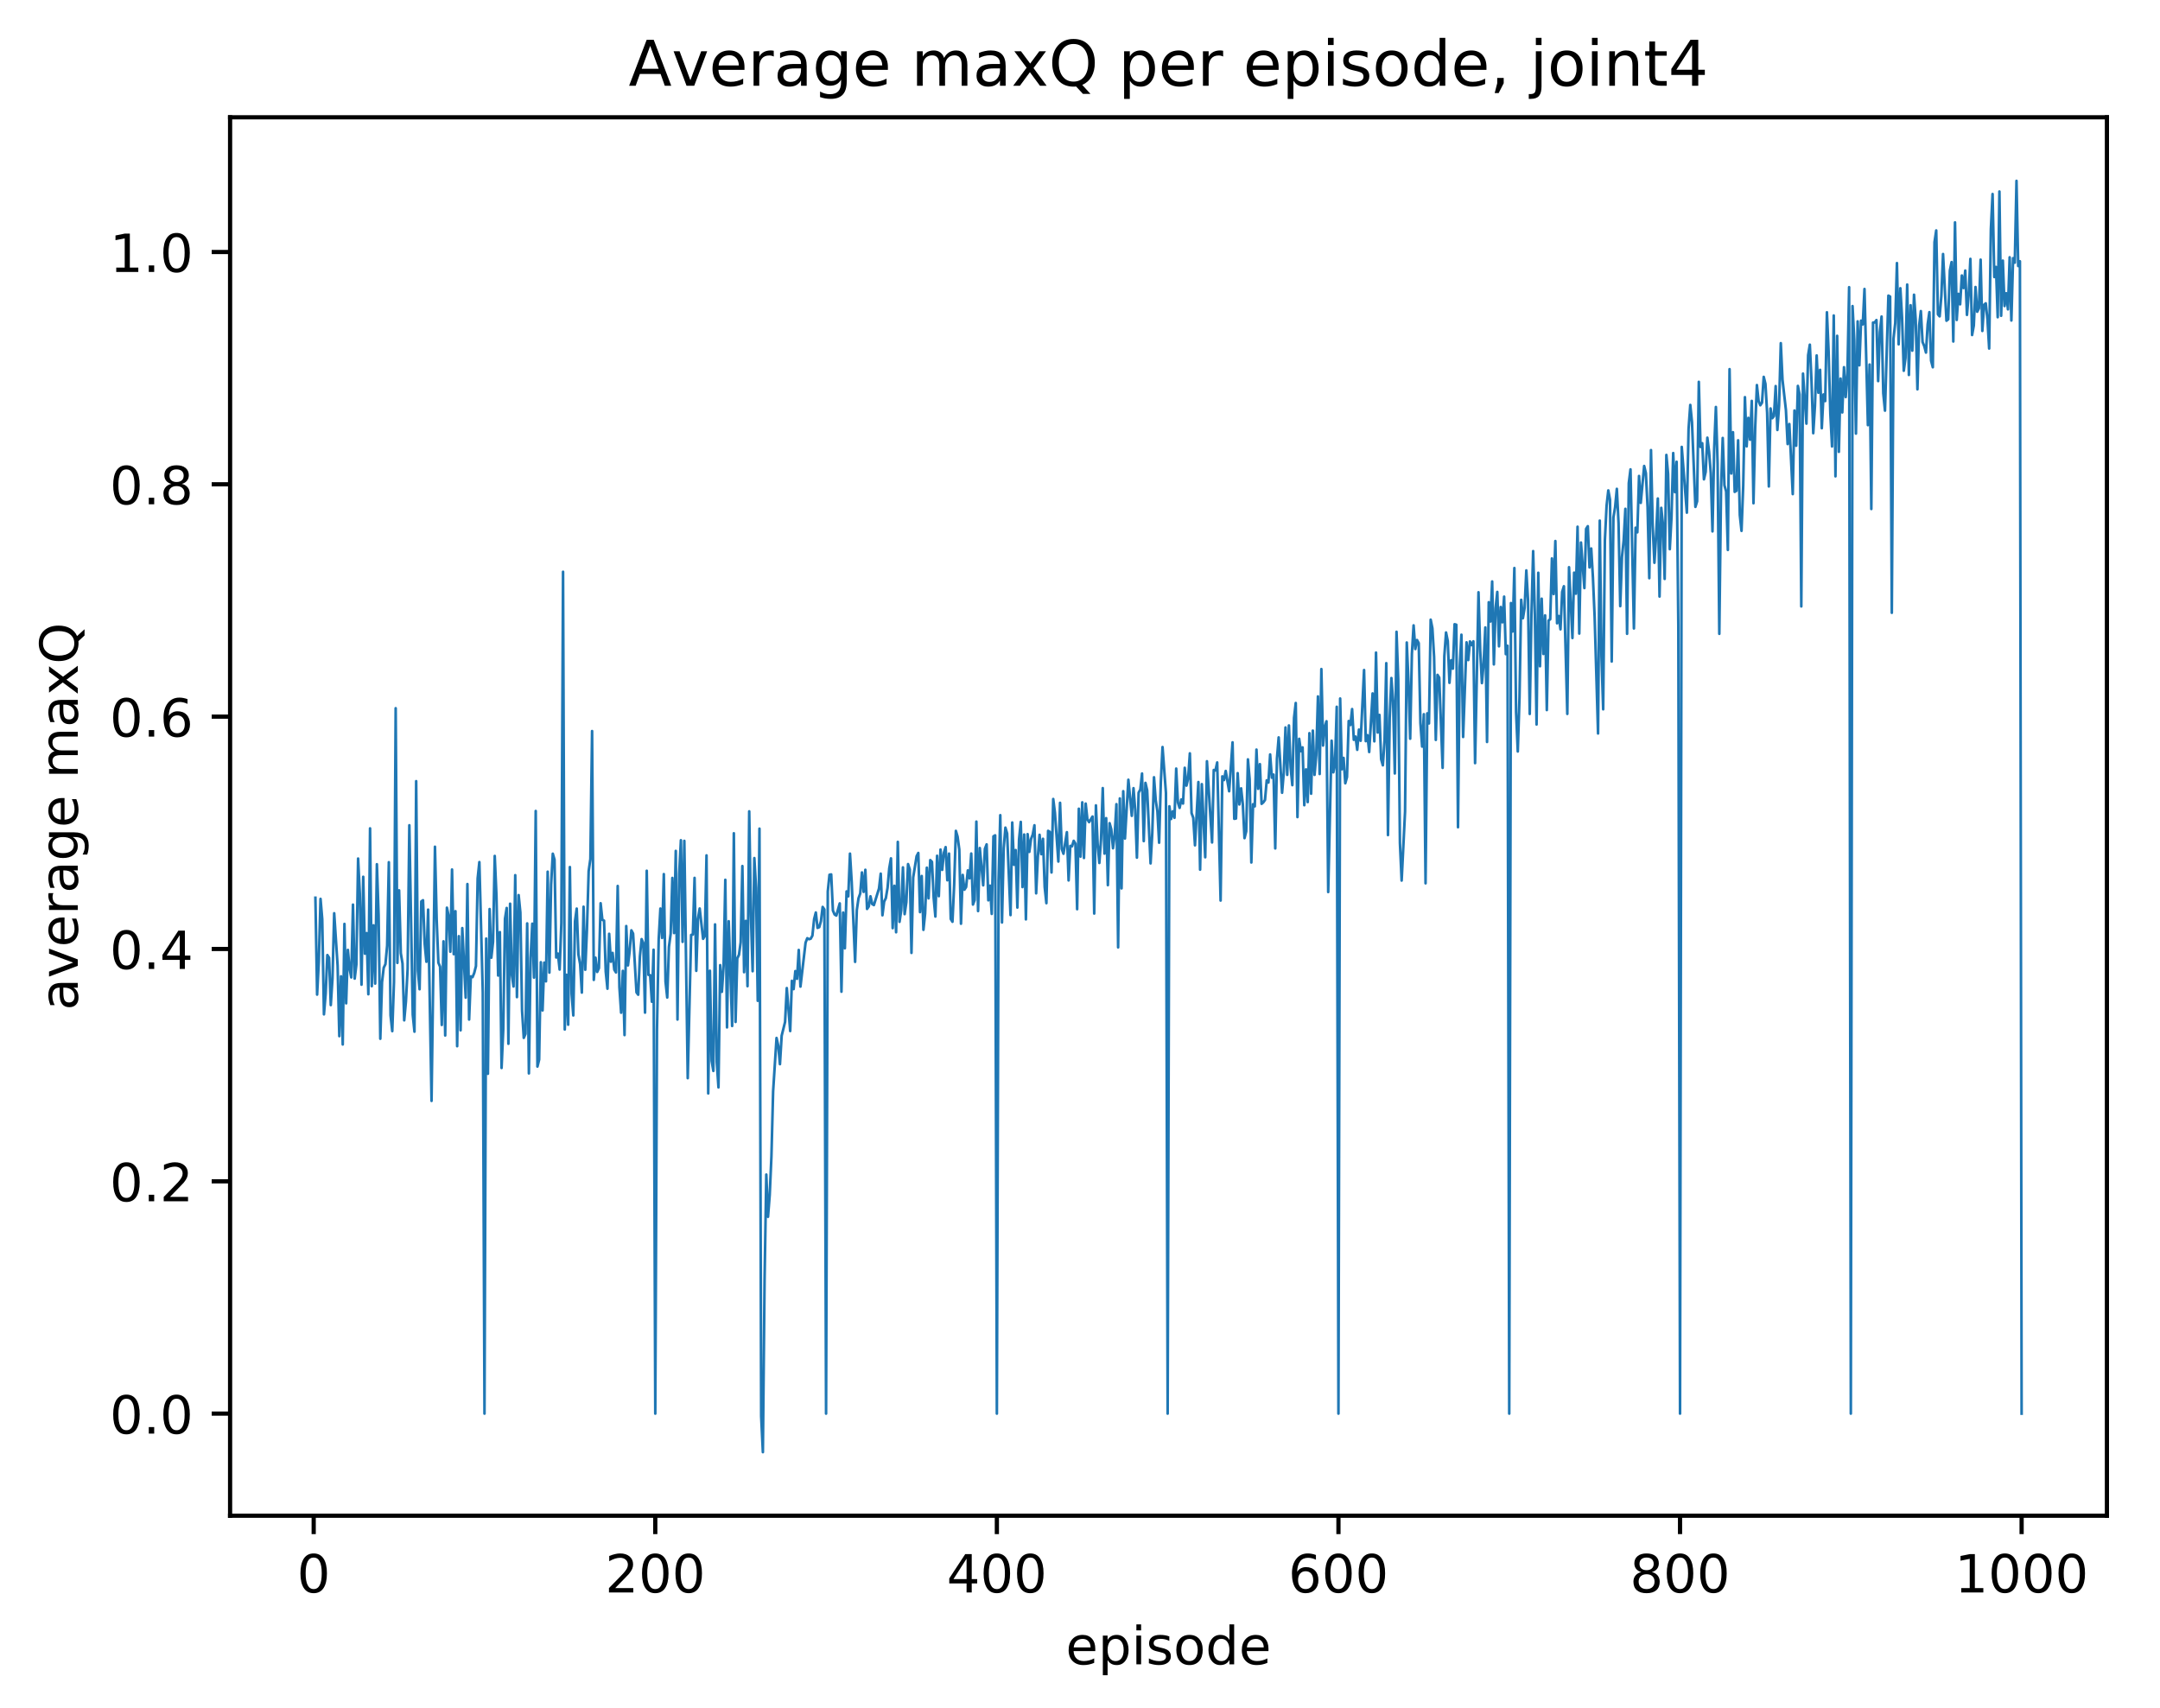 <?xml version="1.0" encoding="utf-8" standalone="no"?>
<!DOCTYPE svg PUBLIC "-//W3C//DTD SVG 1.1//EN"
  "http://www.w3.org/Graphics/SVG/1.1/DTD/svg11.dtd">
<!-- Created with matplotlib (http://matplotlib.org/) -->
<svg height="325pt" version="1.1" viewBox="0 0 411 325" width="411pt" xmlns="http://www.w3.org/2000/svg" xmlns:xlink="http://www.w3.org/1999/xlink">
 <defs>
  <style type="text/css">
*{stroke-linecap:butt;stroke-linejoin:round;}
  </style>
 </defs>
 <g id="figure_1">
  <g id="patch_1">
   <path d="M 0 325.986 
L 411.601 325.986 
L 411.601 0 
L 0 0 
z
" style="fill:#ffffff;"/>
  </g>
  <g id="axes_1">
   <g id="patch_2">
    <path d="M 43.781 288.43 
L 400.901 288.43 
L 400.901 22.318 
L 43.781 22.318 
z
" style="fill:#ffffff;"/>
   </g>
   <g id="matplotlib.axis_1">
    <g id="xtick_1">
     <g id="line2d_1">
      <defs>
       <path d="M 0 0 
L 0 3.5 
" id="me91a7e2fb3" style="stroke:#000000;stroke-width:0.8;"/>
      </defs>
      <g>
       <use style="stroke:#000000;stroke-width:0.8;" x="59.689" xlink:href="#me91a7e2fb3" y="288.43"/>
      </g>
     </g>
     <g id="text_1">
      <!-- 0 -->
      <defs>
       <path d="M 31.781 66.406 
Q 24.172 66.406 20.328 58.906 
Q 16.5 51.422 16.5 36.375 
Q 16.5 21.391 20.328 13.891 
Q 24.172 6.391 31.781 6.391 
Q 39.453 6.391 43.281 13.891 
Q 47.125 21.391 47.125 36.375 
Q 47.125 51.422 43.281 58.906 
Q 39.453 66.406 31.781 66.406 
z
M 31.781 74.219 
Q 44.047 74.219 50.516 64.516 
Q 56.984 54.828 56.984 36.375 
Q 56.984 17.969 50.516 8.266 
Q 44.047 -1.422 31.781 -1.422 
Q 19.531 -1.422 13.062 8.266 
Q 6.594 17.969 6.594 36.375 
Q 6.594 54.828 13.062 64.516 
Q 19.531 74.219 31.781 74.219 
z
" id="DejaVuSans-30"/>
      </defs>
      <g transform="translate(56.508 303.029)scale(0.1 -0.1)">
       <use xlink:href="#DejaVuSans-30"/>
      </g>
     </g>
    </g>
    <g id="xtick_2">
     <g id="line2d_2">
      <g>
       <use style="stroke:#000000;stroke-width:0.8;" x="124.685" xlink:href="#me91a7e2fb3" y="288.43"/>
      </g>
     </g>
     <g id="text_2">
      <!-- 200 -->
      <defs>
       <path d="M 19.188 8.297 
L 53.609 8.297 
L 53.609 0 
L 7.328 0 
L 7.328 8.297 
Q 12.938 14.109 22.625 23.891 
Q 32.328 33.688 34.812 36.531 
Q 39.547 41.844 41.422 45.531 
Q 43.312 49.219 43.312 52.781 
Q 43.312 58.594 39.234 62.25 
Q 35.156 65.922 28.609 65.922 
Q 23.969 65.922 18.812 64.312 
Q 13.672 62.703 7.812 59.422 
L 7.812 69.391 
Q 13.766 71.781 18.938 73 
Q 24.125 74.219 28.422 74.219 
Q 39.75 74.219 46.484 68.547 
Q 53.219 62.891 53.219 53.422 
Q 53.219 48.922 51.531 44.891 
Q 49.859 40.875 45.406 35.406 
Q 44.188 33.984 37.641 27.219 
Q 31.109 20.453 19.188 8.297 
z
" id="DejaVuSans-32"/>
      </defs>
      <g transform="translate(115.141 303.029)scale(0.1 -0.1)">
       <use xlink:href="#DejaVuSans-32"/>
       <use x="63.623" xlink:href="#DejaVuSans-30"/>
       <use x="127.246" xlink:href="#DejaVuSans-30"/>
      </g>
     </g>
    </g>
    <g id="xtick_3">
     <g id="line2d_3">
      <g>
       <use style="stroke:#000000;stroke-width:0.8;" x="189.681" xlink:href="#me91a7e2fb3" y="288.43"/>
      </g>
     </g>
     <g id="text_3">
      <!-- 400 -->
      <defs>
       <path d="M 37.797 64.312 
L 12.891 25.391 
L 37.797 25.391 
z
M 35.203 72.906 
L 47.609 72.906 
L 47.609 25.391 
L 58.016 25.391 
L 58.016 17.188 
L 47.609 17.188 
L 47.609 0 
L 37.797 0 
L 37.797 17.188 
L 4.891 17.188 
L 4.891 26.703 
z
" id="DejaVuSans-34"/>
      </defs>
      <g transform="translate(180.137 303.029)scale(0.1 -0.1)">
       <use xlink:href="#DejaVuSans-34"/>
       <use x="63.623" xlink:href="#DejaVuSans-30"/>
       <use x="127.246" xlink:href="#DejaVuSans-30"/>
      </g>
     </g>
    </g>
    <g id="xtick_4">
     <g id="line2d_4">
      <g>
       <use style="stroke:#000000;stroke-width:0.8;" x="254.677" xlink:href="#me91a7e2fb3" y="288.43"/>
      </g>
     </g>
     <g id="text_4">
      <!-- 600 -->
      <defs>
       <path d="M 33.016 40.375 
Q 26.375 40.375 22.484 35.828 
Q 18.609 31.297 18.609 23.391 
Q 18.609 15.531 22.484 10.953 
Q 26.375 6.391 33.016 6.391 
Q 39.656 6.391 43.531 10.953 
Q 47.406 15.531 47.406 23.391 
Q 47.406 31.297 43.531 35.828 
Q 39.656 40.375 33.016 40.375 
z
M 52.594 71.297 
L 52.594 62.312 
Q 48.875 64.062 45.094 64.984 
Q 41.312 65.922 37.594 65.922 
Q 27.828 65.922 22.672 59.328 
Q 17.531 52.734 16.797 39.406 
Q 19.672 43.656 24.016 45.922 
Q 28.375 48.188 33.594 48.188 
Q 44.578 48.188 50.953 41.516 
Q 57.328 34.859 57.328 23.391 
Q 57.328 12.156 50.688 5.359 
Q 44.047 -1.422 33.016 -1.422 
Q 20.359 -1.422 13.672 8.266 
Q 6.984 17.969 6.984 36.375 
Q 6.984 53.656 15.188 63.938 
Q 23.391 74.219 37.203 74.219 
Q 40.922 74.219 44.703 73.484 
Q 48.484 72.75 52.594 71.297 
z
" id="DejaVuSans-36"/>
      </defs>
      <g transform="translate(245.133 303.029)scale(0.1 -0.1)">
       <use xlink:href="#DejaVuSans-36"/>
       <use x="63.623" xlink:href="#DejaVuSans-30"/>
       <use x="127.246" xlink:href="#DejaVuSans-30"/>
      </g>
     </g>
    </g>
    <g id="xtick_5">
     <g id="line2d_5">
      <g>
       <use style="stroke:#000000;stroke-width:0.8;" x="319.673" xlink:href="#me91a7e2fb3" y="288.43"/>
      </g>
     </g>
     <g id="text_5">
      <!-- 800 -->
      <defs>
       <path d="M 31.781 34.625 
Q 24.75 34.625 20.719 30.859 
Q 16.703 27.094 16.703 20.516 
Q 16.703 13.922 20.719 10.156 
Q 24.75 6.391 31.781 6.391 
Q 38.812 6.391 42.859 10.172 
Q 46.922 13.969 46.922 20.516 
Q 46.922 27.094 42.891 30.859 
Q 38.875 34.625 31.781 34.625 
z
M 21.922 38.812 
Q 15.578 40.375 12.031 44.719 
Q 8.5 49.078 8.5 55.328 
Q 8.5 64.062 14.719 69.141 
Q 20.953 74.219 31.781 74.219 
Q 42.672 74.219 48.875 69.141 
Q 55.078 64.062 55.078 55.328 
Q 55.078 49.078 51.531 44.719 
Q 48 40.375 41.703 38.812 
Q 48.828 37.156 52.797 32.312 
Q 56.781 27.484 56.781 20.516 
Q 56.781 9.906 50.312 4.234 
Q 43.844 -1.422 31.781 -1.422 
Q 19.734 -1.422 13.25 4.234 
Q 6.781 9.906 6.781 20.516 
Q 6.781 27.484 10.781 32.312 
Q 14.797 37.156 21.922 38.812 
z
M 18.312 54.391 
Q 18.312 48.734 21.844 45.562 
Q 25.391 42.391 31.781 42.391 
Q 38.141 42.391 41.719 45.562 
Q 45.312 48.734 45.312 54.391 
Q 45.312 60.062 41.719 63.234 
Q 38.141 66.406 31.781 66.406 
Q 25.391 66.406 21.844 63.234 
Q 18.312 60.062 18.312 54.391 
z
" id="DejaVuSans-38"/>
      </defs>
      <g transform="translate(310.129 303.029)scale(0.1 -0.1)">
       <use xlink:href="#DejaVuSans-38"/>
       <use x="63.623" xlink:href="#DejaVuSans-30"/>
       <use x="127.246" xlink:href="#DejaVuSans-30"/>
      </g>
     </g>
    </g>
    <g id="xtick_6">
     <g id="line2d_6">
      <g>
       <use style="stroke:#000000;stroke-width:0.8;" x="384.669" xlink:href="#me91a7e2fb3" y="288.43"/>
      </g>
     </g>
     <g id="text_6">
      <!-- 1000 -->
      <defs>
       <path d="M 12.406 8.297 
L 28.516 8.297 
L 28.516 63.922 
L 10.984 60.406 
L 10.984 69.391 
L 28.422 72.906 
L 38.281 72.906 
L 38.281 8.297 
L 54.391 8.297 
L 54.391 0 
L 12.406 0 
z
" id="DejaVuSans-31"/>
      </defs>
      <g transform="translate(371.944 303.029)scale(0.1 -0.1)">
       <use xlink:href="#DejaVuSans-31"/>
       <use x="63.623" xlink:href="#DejaVuSans-30"/>
       <use x="127.246" xlink:href="#DejaVuSans-30"/>
       <use x="190.869" xlink:href="#DejaVuSans-30"/>
      </g>
     </g>
    </g>
    <g id="text_7">
     <!-- episode -->
     <defs>
      <path d="M 56.203 29.594 
L 56.203 25.203 
L 14.891 25.203 
Q 15.484 15.922 20.484 11.062 
Q 25.484 6.203 34.422 6.203 
Q 39.594 6.203 44.453 7.469 
Q 49.312 8.734 54.109 11.281 
L 54.109 2.781 
Q 49.266 0.734 44.188 -0.344 
Q 39.109 -1.422 33.891 -1.422 
Q 20.797 -1.422 13.156 6.188 
Q 5.516 13.812 5.516 26.812 
Q 5.516 40.234 12.766 48.109 
Q 20.016 56 32.328 56 
Q 43.359 56 49.781 48.891 
Q 56.203 41.797 56.203 29.594 
z
M 47.219 32.234 
Q 47.125 39.594 43.094 43.984 
Q 39.062 48.391 32.422 48.391 
Q 24.906 48.391 20.391 44.141 
Q 15.875 39.891 15.188 32.172 
z
" id="DejaVuSans-65"/>
      <path d="M 18.109 8.203 
L 18.109 -20.797 
L 9.078 -20.797 
L 9.078 54.688 
L 18.109 54.688 
L 18.109 46.391 
Q 20.953 51.266 25.266 53.625 
Q 29.594 56 35.594 56 
Q 45.562 56 51.781 48.094 
Q 58.016 40.188 58.016 27.297 
Q 58.016 14.406 51.781 6.484 
Q 45.562 -1.422 35.594 -1.422 
Q 29.594 -1.422 25.266 0.953 
Q 20.953 3.328 18.109 8.203 
z
M 48.688 27.297 
Q 48.688 37.203 44.609 42.844 
Q 40.531 48.484 33.406 48.484 
Q 26.266 48.484 22.188 42.844 
Q 18.109 37.203 18.109 27.297 
Q 18.109 17.391 22.188 11.75 
Q 26.266 6.109 33.406 6.109 
Q 40.531 6.109 44.609 11.75 
Q 48.688 17.391 48.688 27.297 
z
" id="DejaVuSans-70"/>
      <path d="M 9.422 54.688 
L 18.406 54.688 
L 18.406 0 
L 9.422 0 
z
M 9.422 75.984 
L 18.406 75.984 
L 18.406 64.594 
L 9.422 64.594 
z
" id="DejaVuSans-69"/>
      <path d="M 44.281 53.078 
L 44.281 44.578 
Q 40.484 46.531 36.375 47.5 
Q 32.281 48.484 27.875 48.484 
Q 21.188 48.484 17.844 46.438 
Q 14.5 44.391 14.5 40.281 
Q 14.5 37.156 16.891 35.375 
Q 19.281 33.594 26.516 31.984 
L 29.594 31.297 
Q 39.156 29.25 43.188 25.516 
Q 47.219 21.781 47.219 15.094 
Q 47.219 7.469 41.188 3.016 
Q 35.156 -1.422 24.609 -1.422 
Q 20.219 -1.422 15.453 -0.562 
Q 10.688 0.297 5.422 2 
L 5.422 11.281 
Q 10.406 8.688 15.234 7.391 
Q 20.062 6.109 24.812 6.109 
Q 31.156 6.109 34.562 8.281 
Q 37.984 10.453 37.984 14.406 
Q 37.984 18.062 35.516 20.016 
Q 33.062 21.969 24.703 23.781 
L 21.578 24.516 
Q 13.234 26.266 9.516 29.906 
Q 5.812 33.547 5.812 39.891 
Q 5.812 47.609 11.281 51.797 
Q 16.75 56 26.812 56 
Q 31.781 56 36.172 55.266 
Q 40.578 54.547 44.281 53.078 
z
" id="DejaVuSans-73"/>
      <path d="M 30.609 48.391 
Q 23.391 48.391 19.188 42.75 
Q 14.984 37.109 14.984 27.297 
Q 14.984 17.484 19.156 11.844 
Q 23.344 6.203 30.609 6.203 
Q 37.797 6.203 41.984 11.859 
Q 46.188 17.531 46.188 27.297 
Q 46.188 37.016 41.984 42.703 
Q 37.797 48.391 30.609 48.391 
z
M 30.609 56 
Q 42.328 56 49.016 48.375 
Q 55.719 40.766 55.719 27.297 
Q 55.719 13.875 49.016 6.219 
Q 42.328 -1.422 30.609 -1.422 
Q 18.844 -1.422 12.172 6.219 
Q 5.516 13.875 5.516 27.297 
Q 5.516 40.766 12.172 48.375 
Q 18.844 56 30.609 56 
z
" id="DejaVuSans-6f"/>
      <path d="M 45.406 46.391 
L 45.406 75.984 
L 54.391 75.984 
L 54.391 0 
L 45.406 0 
L 45.406 8.203 
Q 42.578 3.328 38.25 0.953 
Q 33.938 -1.422 27.875 -1.422 
Q 17.969 -1.422 11.734 6.484 
Q 5.516 14.406 5.516 27.297 
Q 5.516 40.188 11.734 48.094 
Q 17.969 56 27.875 56 
Q 33.938 56 38.25 53.625 
Q 42.578 51.266 45.406 46.391 
z
M 14.797 27.297 
Q 14.797 17.391 18.875 11.75 
Q 22.953 6.109 30.078 6.109 
Q 37.203 6.109 41.297 11.75 
Q 45.406 17.391 45.406 27.297 
Q 45.406 37.203 41.297 42.844 
Q 37.203 48.484 30.078 48.484 
Q 22.953 48.484 18.875 42.844 
Q 14.797 37.203 14.797 27.297 
z
" id="DejaVuSans-64"/>
     </defs>
     <g transform="translate(202.787 316.707)scale(0.1 -0.1)">
      <use xlink:href="#DejaVuSans-65"/>
      <use x="61.523" xlink:href="#DejaVuSans-70"/>
      <use x="125" xlink:href="#DejaVuSans-69"/>
      <use x="152.783" xlink:href="#DejaVuSans-73"/>
      <use x="204.883" xlink:href="#DejaVuSans-6f"/>
      <use x="266.064" xlink:href="#DejaVuSans-64"/>
      <use x="329.541" xlink:href="#DejaVuSans-65"/>
     </g>
    </g>
   </g>
   <g id="matplotlib.axis_2">
    <g id="ytick_1">
     <g id="line2d_7">
      <defs>
       <path d="M 0 0 
L -3.5 0 
" id="m08b06c1af9" style="stroke:#000000;stroke-width:0.8;"/>
      </defs>
      <g>
       <use style="stroke:#000000;stroke-width:0.8;" x="43.781" xlink:href="#m08b06c1af9" y="269.002"/>
      </g>
     </g>
     <g id="text_8">
      <!-- 0.0 -->
      <defs>
       <path d="M 10.688 12.406 
L 21 12.406 
L 21 0 
L 10.688 0 
z
" id="DejaVuSans-2e"/>
      </defs>
      <g transform="translate(20.878 272.802)scale(0.1 -0.1)">
       <use xlink:href="#DejaVuSans-30"/>
       <use x="63.623" xlink:href="#DejaVuSans-2e"/>
       <use x="95.41" xlink:href="#DejaVuSans-30"/>
      </g>
     </g>
    </g>
    <g id="ytick_2">
     <g id="line2d_8">
      <g>
       <use style="stroke:#000000;stroke-width:0.8;" x="43.781" xlink:href="#m08b06c1af9" y="224.792"/>
      </g>
     </g>
     <g id="text_9">
      <!-- 0.2 -->
      <g transform="translate(20.878 228.591)scale(0.1 -0.1)">
       <use xlink:href="#DejaVuSans-30"/>
       <use x="63.623" xlink:href="#DejaVuSans-2e"/>
       <use x="95.41" xlink:href="#DejaVuSans-32"/>
      </g>
     </g>
    </g>
    <g id="ytick_3">
     <g id="line2d_9">
      <g>
       <use style="stroke:#000000;stroke-width:0.8;" x="43.781" xlink:href="#m08b06c1af9" y="180.581"/>
      </g>
     </g>
     <g id="text_10">
      <!-- 0.4 -->
      <g transform="translate(20.878 184.381)scale(0.1 -0.1)">
       <use xlink:href="#DejaVuSans-30"/>
       <use x="63.623" xlink:href="#DejaVuSans-2e"/>
       <use x="95.41" xlink:href="#DejaVuSans-34"/>
      </g>
     </g>
    </g>
    <g id="ytick_4">
     <g id="line2d_10">
      <g>
       <use style="stroke:#000000;stroke-width:0.8;" x="43.781" xlink:href="#m08b06c1af9" y="136.371"/>
      </g>
     </g>
     <g id="text_11">
      <!-- 0.6 -->
      <g transform="translate(20.878 140.17)scale(0.1 -0.1)">
       <use xlink:href="#DejaVuSans-30"/>
       <use x="63.623" xlink:href="#DejaVuSans-2e"/>
       <use x="95.41" xlink:href="#DejaVuSans-36"/>
      </g>
     </g>
    </g>
    <g id="ytick_5">
     <g id="line2d_11">
      <g>
       <use style="stroke:#000000;stroke-width:0.8;" x="43.781" xlink:href="#m08b06c1af9" y="92.16"/>
      </g>
     </g>
     <g id="text_12">
      <!-- 0.8 -->
      <g transform="translate(20.878 95.96)scale(0.1 -0.1)">
       <use xlink:href="#DejaVuSans-30"/>
       <use x="63.623" xlink:href="#DejaVuSans-2e"/>
       <use x="95.41" xlink:href="#DejaVuSans-38"/>
      </g>
     </g>
    </g>
    <g id="ytick_6">
     <g id="line2d_12">
      <g>
       <use style="stroke:#000000;stroke-width:0.8;" x="43.781" xlink:href="#m08b06c1af9" y="47.95"/>
      </g>
     </g>
     <g id="text_13">
      <!-- 1.0 -->
      <g transform="translate(20.878 51.749)scale(0.1 -0.1)">
       <use xlink:href="#DejaVuSans-31"/>
       <use x="63.623" xlink:href="#DejaVuSans-2e"/>
       <use x="95.41" xlink:href="#DejaVuSans-30"/>
      </g>
     </g>
    </g>
    <g id="text_14">
     <!-- average maxQ -->
     <defs>
      <path d="M 34.281 27.484 
Q 23.391 27.484 19.188 25 
Q 14.984 22.516 14.984 16.5 
Q 14.984 11.719 18.141 8.906 
Q 21.297 6.109 26.703 6.109 
Q 34.188 6.109 38.703 11.406 
Q 43.219 16.703 43.219 25.484 
L 43.219 27.484 
z
M 52.203 31.203 
L 52.203 0 
L 43.219 0 
L 43.219 8.297 
Q 40.141 3.328 35.547 0.953 
Q 30.953 -1.422 24.312 -1.422 
Q 15.922 -1.422 10.953 3.297 
Q 6 8.016 6 15.922 
Q 6 25.141 12.172 29.828 
Q 18.359 34.516 30.609 34.516 
L 43.219 34.516 
L 43.219 35.406 
Q 43.219 41.609 39.141 45 
Q 35.062 48.391 27.688 48.391 
Q 23 48.391 18.547 47.266 
Q 14.109 46.141 10.016 43.891 
L 10.016 52.203 
Q 14.938 54.109 19.578 55.047 
Q 24.219 56 28.609 56 
Q 40.484 56 46.344 49.844 
Q 52.203 43.703 52.203 31.203 
z
" id="DejaVuSans-61"/>
      <path d="M 2.984 54.688 
L 12.5 54.688 
L 29.594 8.797 
L 46.688 54.688 
L 56.203 54.688 
L 35.688 0 
L 23.484 0 
z
" id="DejaVuSans-76"/>
      <path d="M 41.109 46.297 
Q 39.594 47.172 37.812 47.578 
Q 36.031 48 33.891 48 
Q 26.266 48 22.188 43.047 
Q 18.109 38.094 18.109 28.812 
L 18.109 0 
L 9.078 0 
L 9.078 54.688 
L 18.109 54.688 
L 18.109 46.188 
Q 20.953 51.172 25.484 53.578 
Q 30.031 56 36.531 56 
Q 37.453 56 38.578 55.875 
Q 39.703 55.766 41.062 55.516 
z
" id="DejaVuSans-72"/>
      <path d="M 45.406 27.984 
Q 45.406 37.75 41.375 43.109 
Q 37.359 48.484 30.078 48.484 
Q 22.859 48.484 18.828 43.109 
Q 14.797 37.75 14.797 27.984 
Q 14.797 18.266 18.828 12.891 
Q 22.859 7.516 30.078 7.516 
Q 37.359 7.516 41.375 12.891 
Q 45.406 18.266 45.406 27.984 
z
M 54.391 6.781 
Q 54.391 -7.172 48.188 -13.984 
Q 42 -20.797 29.203 -20.797 
Q 24.469 -20.797 20.266 -20.094 
Q 16.062 -19.391 12.109 -17.922 
L 12.109 -9.188 
Q 16.062 -11.328 19.922 -12.344 
Q 23.781 -13.375 27.781 -13.375 
Q 36.625 -13.375 41.016 -8.766 
Q 45.406 -4.156 45.406 5.172 
L 45.406 9.625 
Q 42.625 4.781 38.281 2.391 
Q 33.938 0 27.875 0 
Q 17.828 0 11.672 7.656 
Q 5.516 15.328 5.516 27.984 
Q 5.516 40.672 11.672 48.328 
Q 17.828 56 27.875 56 
Q 33.938 56 38.281 53.609 
Q 42.625 51.219 45.406 46.391 
L 45.406 54.688 
L 54.391 54.688 
z
" id="DejaVuSans-67"/>
      <path id="DejaVuSans-20"/>
      <path d="M 52 44.188 
Q 55.375 50.25 60.062 53.125 
Q 64.75 56 71.094 56 
Q 79.641 56 84.281 50.016 
Q 88.922 44.047 88.922 33.016 
L 88.922 0 
L 79.891 0 
L 79.891 32.719 
Q 79.891 40.578 77.094 44.375 
Q 74.312 48.188 68.609 48.188 
Q 61.625 48.188 57.562 43.547 
Q 53.516 38.922 53.516 30.906 
L 53.516 0 
L 44.484 0 
L 44.484 32.719 
Q 44.484 40.625 41.703 44.406 
Q 38.922 48.188 33.109 48.188 
Q 26.219 48.188 22.156 43.531 
Q 18.109 38.875 18.109 30.906 
L 18.109 0 
L 9.078 0 
L 9.078 54.688 
L 18.109 54.688 
L 18.109 46.188 
Q 21.188 51.219 25.484 53.609 
Q 29.781 56 35.688 56 
Q 41.656 56 45.828 52.969 
Q 50 49.953 52 44.188 
z
" id="DejaVuSans-6d"/>
      <path d="M 54.891 54.688 
L 35.109 28.078 
L 55.906 0 
L 45.312 0 
L 29.391 21.484 
L 13.484 0 
L 2.875 0 
L 24.125 28.609 
L 4.688 54.688 
L 15.281 54.688 
L 29.781 35.203 
L 44.281 54.688 
z
" id="DejaVuSans-78"/>
      <path d="M 39.406 66.219 
Q 28.656 66.219 22.328 58.203 
Q 16.016 50.203 16.016 36.375 
Q 16.016 22.609 22.328 14.594 
Q 28.656 6.594 39.406 6.594 
Q 50.141 6.594 56.422 14.594 
Q 62.703 22.609 62.703 36.375 
Q 62.703 50.203 56.422 58.203 
Q 50.141 66.219 39.406 66.219 
z
M 53.219 1.312 
L 66.219 -12.891 
L 54.297 -12.891 
L 43.5 -1.219 
Q 41.891 -1.312 41.031 -1.359 
Q 40.188 -1.422 39.406 -1.422 
Q 24.031 -1.422 14.812 8.859 
Q 5.609 19.141 5.609 36.375 
Q 5.609 53.656 14.812 63.938 
Q 24.031 74.219 39.406 74.219 
Q 54.734 74.219 63.906 63.938 
Q 73.094 53.656 73.094 36.375 
Q 73.094 23.688 67.984 14.641 
Q 62.891 5.609 53.219 1.312 
z
" id="DejaVuSans-51"/>
     </defs>
     <g transform="translate(14.798 192.263)rotate(-90)scale(0.1 -0.1)">
      <use xlink:href="#DejaVuSans-61"/>
      <use x="61.279" xlink:href="#DejaVuSans-76"/>
      <use x="120.459" xlink:href="#DejaVuSans-65"/>
      <use x="181.982" xlink:href="#DejaVuSans-72"/>
      <use x="223.096" xlink:href="#DejaVuSans-61"/>
      <use x="284.375" xlink:href="#DejaVuSans-67"/>
      <use x="347.852" xlink:href="#DejaVuSans-65"/>
      <use x="409.375" xlink:href="#DejaVuSans-20"/>
      <use x="441.162" xlink:href="#DejaVuSans-6d"/>
      <use x="538.574" xlink:href="#DejaVuSans-61"/>
      <use x="599.854" xlink:href="#DejaVuSans-78"/>
      <use x="659.033" xlink:href="#DejaVuSans-51"/>
     </g>
    </g>
   </g>
   <g id="line2d_13">
    <path clip-path="url(#p54413c8d9c)" d="M 60.014 170.83 
L 60.339 189.264 
L 60.664 182.911 
L 60.989 171.049 
L 61.314 174.918 
L 61.639 193.022 
L 61.964 189.128 
L 62.289 181.74 
L 62.614 182.255 
L 62.939 191.261 
L 63.264 186.221 
L 63.589 173.785 
L 64.239 183.747 
L 64.564 197.172 
L 64.889 185.784 
L 65.214 198.754 
L 65.539 175.815 
L 65.864 190.926 
L 66.189 180.758 
L 66.514 184.283 
L 66.839 185.996 
L 67.164 172.143 
L 67.489 186.221 
L 67.813 183.505 
L 68.138 163.376 
L 68.463 170.023 
L 68.788 187.374 
L 69.113 166.845 
L 69.438 181.483 
L 69.763 177.568 
L 70.088 189.196 
L 70.413 157.632 
L 70.738 187.666 
L 71.063 176.079 
L 71.388 187.168 
L 71.713 164.455 
L 72.038 174.117 
L 72.363 197.665 
L 72.688 186.919 
L 73.013 184.156 
L 73.338 183.475 
L 73.663 179.961 
L 73.988 164.075 
L 74.313 193.213 
L 74.638 196.218 
L 74.963 186.88 
L 75.288 134.772 
L 75.613 183.233 
L 75.938 169.428 
L 76.263 181.383 
L 76.588 183.355 
L 76.913 194.161 
L 77.238 190.568 
L 77.563 184.359 
L 77.888 157.039 
L 78.538 193.085 
L 78.863 196.32 
L 79.188 148.65 
L 79.513 184.702 
L 79.838 188.246 
L 80.163 171.539 
L 80.488 171.307 
L 80.813 179.633 
L 81.138 183.017 
L 81.463 173.095 
L 82.113 209.492 
L 82.763 161.126 
L 83.088 174.975 
L 83.413 183.185 
L 83.737 183.959 
L 84.062 195.041 
L 84.387 179.129 
L 84.712 197.041 
L 85.037 172.727 
L 85.362 174.279 
L 85.687 181.106 
L 86.012 165.462 
L 86.337 181.572 
L 86.662 173.396 
L 86.987 199.085 
L 87.312 178.147 
L 87.637 196.063 
L 87.962 176.608 
L 88.612 189.841 
L 88.937 168.227 
L 89.262 194.012 
L 89.587 185.796 
L 89.912 185.944 
L 90.237 185.14 
L 90.562 183.846 
L 90.887 167.155 
L 91.212 164.049 
L 91.862 188.831 
L 92.187 269.002 
L 92.512 178.603 
L 92.837 204.329 
L 93.162 172.985 
L 93.487 182.241 
L 93.812 179.236 
L 94.137 162.878 
L 94.462 170.393 
L 94.787 185.634 
L 95.112 177.369 
L 95.437 203.227 
L 95.762 195.816 
L 96.087 174.842 
L 96.412 172.781 
L 96.737 198.62 
L 97.062 171.969 
L 97.387 185.46 
L 97.712 187.719 
L 98.037 166.539 
L 98.362 189.746 
L 98.687 170.331 
L 99.012 173.632 
L 99.337 192.301 
L 99.661 197.499 
L 99.986 196.743 
L 100.311 175.72 
L 100.636 204.26 
L 100.961 182.253 
L 101.286 175.768 
L 101.611 186.027 
L 101.936 154.324 
L 102.261 202.957 
L 102.586 201.63 
L 102.911 183.101 
L 103.236 192.275 
L 103.561 183.178 
L 103.886 186.742 
L 104.211 165.875 
L 104.536 185.08 
L 104.861 168.308 
L 105.186 162.452 
L 105.511 163.583 
L 105.836 182.203 
L 106.161 181.463 
L 106.486 184.497 
L 106.811 175.641 
L 107.136 108.804 
L 107.461 195.9 
L 107.786 185.494 
L 108.111 194.994 
L 108.436 164.992 
L 108.761 189.082 
L 109.086 193.231 
L 109.411 175.311 
L 109.736 172.899 
L 110.061 181.657 
L 110.386 183.471 
L 110.711 188.883 
L 111.036 172.541 
L 111.361 184.534 
L 111.686 176.857 
L 112.011 165.76 
L 112.336 163.453 
L 112.661 139.116 
L 112.986 186.466 
L 113.311 182.242 
L 113.636 184.951 
L 113.961 184.229 
L 114.286 171.882 
L 114.611 175.028 
L 114.936 175.187 
L 115.26 184.903 
L 115.585 188.142 
L 115.91 177.695 
L 116.235 183.004 
L 116.56 181.328 
L 116.885 184.52 
L 117.21 185.049 
L 117.535 168.594 
L 117.86 187.876 
L 118.185 192.71 
L 118.51 184.742 
L 118.835 196.967 
L 119.16 176.223 
L 119.485 183.707 
L 119.81 180.979 
L 120.135 177.036 
L 120.46 177.648 
L 121.11 188.838 
L 121.435 189.288 
L 121.76 181.98 
L 122.085 178.707 
L 122.41 179.455 
L 122.735 192.696 
L 123.06 165.697 
L 123.385 185.504 
L 123.71 185.557 
L 124.035 190.624 
L 124.36 180.729 
L 124.685 269.002 
L 125.01 195.835 
L 125.335 178.761 
L 125.66 172.89 
L 125.985 178.485 
L 126.31 166.336 
L 126.635 186.792 
L 126.96 189.819 
L 127.285 180.184 
L 127.61 177.716 
L 127.935 167.063 
L 128.26 177.553 
L 128.585 161.92 
L 128.91 194.008 
L 129.235 166.263 
L 129.56 159.886 
L 129.885 179.227 
L 130.21 160.008 
L 130.86 205.165 
L 131.509 177.91 
L 131.834 177.834 
L 132.159 167.054 
L 132.484 184.743 
L 132.809 174.856 
L 133.134 172.881 
L 133.784 178.651 
L 134.109 178.105 
L 134.434 162.774 
L 134.759 208.069 
L 135.084 184.728 
L 135.409 201.86 
L 135.734 203.791 
L 136.059 175.906 
L 136.384 202.119 
L 136.709 206.919 
L 137.034 183.658 
L 137.359 188.735 
L 137.684 183.784 
L 138.009 167.42 
L 138.334 195.506 
L 138.659 175.301 
L 139.309 195.237 
L 139.634 158.566 
L 139.959 194.471 
L 140.284 182.375 
L 140.609 181.695 
L 140.934 179.319 
L 141.259 164.804 
L 141.584 185 
L 141.909 175.236 
L 142.234 187.663 
L 142.559 154.392 
L 142.884 174.212 
L 143.209 184.816 
L 143.534 163.283 
L 143.859 168.952 
L 144.184 190.449 
L 144.509 157.684 
L 144.834 269.489 
L 145.159 276.334 
L 145.484 243.434 
L 145.809 223.51 
L 146.134 231.549 
L 146.459 227.414 
L 146.784 220.102 
L 147.108 207.661 
L 147.758 197.519 
L 148.083 198.997 
L 148.408 202.503 
L 148.733 197.087 
L 149.383 194.467 
L 149.708 188.023 
L 150.358 196.201 
L 150.683 186.642 
L 151.008 188.22 
L 151.333 184.792 
L 151.658 186.264 
L 151.983 180.768 
L 152.308 187.742 
L 153.283 179.372 
L 153.608 178.534 
L 153.933 178.722 
L 154.258 178.631 
L 154.583 178.042 
L 154.908 174.907 
L 155.233 173.64 
L 155.558 176.57 
L 155.883 176.432 
L 156.208 175.272 
L 156.533 172.582 
L 156.858 173.066 
L 157.183 269.002 
L 157.508 169.624 
L 157.833 166.462 
L 158.158 166.394 
L 158.483 173.267 
L 158.808 174.019 
L 159.133 174.225 
L 159.783 171.908 
L 160.108 188.714 
L 160.433 173.652 
L 160.758 180.448 
L 161.083 169.631 
L 161.408 170.566 
L 161.733 162.438 
L 162.058 167.825 
L 162.708 183.037 
L 163.032 173.18 
L 163.357 170.933 
L 163.682 170.016 
L 164.007 166.018 
L 164.332 169.72 
L 164.657 165.516 
L 164.982 172.967 
L 165.307 172.49 
L 165.632 170.557 
L 165.957 172.028 
L 166.282 172.228 
L 167.257 169.058 
L 167.582 166.25 
L 167.907 174.175 
L 168.232 171.573 
L 168.557 170.91 
L 168.882 168.952 
L 169.207 165.234 
L 169.532 163.341 
L 169.857 176.616 
L 170.182 168.554 
L 170.507 177.401 
L 170.832 160.203 
L 171.157 175.421 
L 171.482 173.214 
L 171.807 165.053 
L 172.132 173.954 
L 172.457 171.672 
L 172.782 164.43 
L 173.107 165.45 
L 173.432 181.329 
L 173.757 166.98 
L 174.407 162.933 
L 174.732 162.309 
L 175.057 173.568 
L 175.382 166.696 
L 175.707 176.94 
L 176.032 173.804 
L 176.357 165.115 
L 176.682 170.95 
L 177.007 163.671 
L 177.332 164.005 
L 177.657 170.844 
L 177.982 174.412 
L 178.307 162.848 
L 178.632 170.537 
L 178.956 161.664 
L 179.281 165.523 
L 179.606 162.262 
L 179.931 161.199 
L 180.256 167.508 
L 180.581 162.431 
L 180.906 174.87 
L 181.231 175.407 
L 181.556 168.371 
L 181.881 158.105 
L 182.206 159.218 
L 182.531 161.646 
L 182.856 175.778 
L 183.181 166.49 
L 183.506 169.301 
L 183.831 168.8 
L 184.156 165.63 
L 184.481 167.136 
L 184.806 162.42 
L 185.131 172.129 
L 185.456 171.269 
L 185.781 156.344 
L 186.106 173.369 
L 186.431 161.372 
L 187.081 168.472 
L 187.406 161.537 
L 187.731 160.675 
L 188.056 171.323 
L 188.381 168.531 
L 188.706 173.909 
L 189.031 159.151 
L 189.356 158.959 
L 189.681 269.002 
L 190.006 167.501 
L 190.331 155.123 
L 190.656 175.539 
L 190.981 161.38 
L 191.306 157.492 
L 191.631 158.611 
L 192.281 174.137 
L 192.606 156.516 
L 192.931 164.564 
L 193.256 161.765 
L 193.581 172.702 
L 193.906 159.704 
L 194.231 156.401 
L 194.556 168.802 
L 194.88 158.8 
L 195.205 174.95 
L 195.53 158.73 
L 195.855 162.11 
L 196.18 159.667 
L 196.505 158.826 
L 196.83 157.043 
L 197.155 169.995 
L 197.48 163.063 
L 197.805 158.855 
L 198.13 162.546 
L 198.455 159.617 
L 198.78 168.795 
L 199.105 171.866 
L 199.43 158.103 
L 199.755 158.298 
L 200.08 166.024 
L 200.405 152.045 
L 200.73 154.667 
L 201.38 163.946 
L 201.705 152.77 
L 202.03 161.55 
L 202.355 162.466 
L 203.005 158.358 
L 203.33 167.538 
L 203.655 160.965 
L 203.98 161.05 
L 204.305 159.999 
L 204.63 160.546 
L 204.955 173.012 
L 205.28 153.894 
L 205.605 163.006 
L 205.93 152.679 
L 206.255 163.27 
L 206.58 152.919 
L 206.905 155.922 
L 207.23 156.448 
L 207.88 155.381 
L 208.205 173.842 
L 208.53 153.257 
L 208.855 160.605 
L 209.18 164.216 
L 209.505 159.697 
L 209.83 149.968 
L 210.155 162.435 
L 210.479 155.688 
L 210.804 168.439 
L 211.129 156.642 
L 211.454 157.822 
L 211.779 161.419 
L 212.104 158.905 
L 212.429 153.029 
L 212.754 180.278 
L 213.079 151.933 
L 213.404 169.052 
L 213.729 150.561 
L 214.054 159.559 
L 214.704 148.379 
L 215.354 155.248 
L 215.679 149.982 
L 216.004 154.176 
L 216.329 163.203 
L 216.654 150.842 
L 216.979 150.243 
L 217.304 147.195 
L 217.629 160.056 
L 217.954 148.977 
L 218.279 150.393 
L 218.929 164.298 
L 219.254 158.511 
L 219.579 147.907 
L 219.904 152.248 
L 220.229 154.404 
L 220.554 160.364 
L 220.879 148.808 
L 221.204 142.157 
L 221.854 150.898 
L 222.179 269.002 
L 222.504 153.431 
L 222.829 155.856 
L 223.154 154.381 
L 223.479 155.622 
L 223.804 146.255 
L 224.129 152.696 
L 224.454 153.733 
L 224.779 152.125 
L 225.104 152.908 
L 225.429 146.105 
L 225.754 149.498 
L 226.079 148.107 
L 226.403 143.357 
L 226.728 154.726 
L 227.053 155.626 
L 227.378 160.858 
L 228.028 148.814 
L 228.353 165.492 
L 228.678 149.219 
L 229.328 163.131 
L 229.653 144.858 
L 230.628 160.313 
L 230.953 146.522 
L 231.278 146.612 
L 231.603 145.087 
L 232.253 171.366 
L 232.578 147.73 
L 232.903 148.436 
L 233.228 146.705 
L 233.878 150.57 
L 234.528 141.263 
L 234.853 155.812 
L 235.178 155.757 
L 235.503 147.125 
L 235.828 153.088 
L 236.153 150.018 
L 236.478 153.014 
L 236.803 159.493 
L 237.128 158.184 
L 237.453 144.5 
L 237.778 148.299 
L 238.103 164.126 
L 238.428 153.034 
L 238.753 153.448 
L 239.078 142.644 
L 239.403 150.106 
L 239.728 145.412 
L 240.053 152.964 
L 240.378 152.684 
L 240.703 152.222 
L 241.028 148.496 
L 241.353 148.909 
L 241.678 143.564 
L 242.003 147.992 
L 242.327 147.396 
L 242.652 161.447 
L 242.977 144.345 
L 243.302 140.322 
L 243.952 150.857 
L 244.277 146.926 
L 244.602 138.43 
L 244.927 147.452 
L 245.252 138.049 
L 245.577 145.992 
L 245.902 149.41 
L 246.227 136.609 
L 246.552 133.775 
L 246.877 155.488 
L 247.202 140.587 
L 247.527 142.947 
L 247.852 142.225 
L 248.177 153.227 
L 248.502 146.403 
L 248.827 152.63 
L 249.152 139.517 
L 249.477 151.039 
L 249.802 139.03 
L 250.127 147.453 
L 250.452 143.692 
L 250.777 132.524 
L 251.102 147.29 
L 251.427 127.316 
L 251.752 141.873 
L 252.077 138.331 
L 252.402 137.251 
L 252.727 169.747 
L 253.377 140.948 
L 253.702 146.97 
L 254.027 145.361 
L 254.352 134.496 
L 254.677 269.002 
L 255.002 132.922 
L 255.327 146.382 
L 255.652 144.223 
L 255.977 149.051 
L 256.302 147.861 
L 256.627 137.201 
L 256.952 137.963 
L 257.277 134.929 
L 257.602 140.781 
L 257.927 140.16 
L 258.251 142.684 
L 258.576 138.839 
L 258.901 140.963 
L 259.551 127.499 
L 259.876 141.034 
L 260.201 139.899 
L 260.526 143.105 
L 261.176 131.954 
L 261.501 141.071 
L 261.826 124.184 
L 262.151 139.393 
L 262.476 136.043 
L 262.801 144.467 
L 263.126 145.636 
L 263.451 140.897 
L 263.776 126.193 
L 264.101 158.91 
L 264.426 136.626 
L 264.751 129.027 
L 265.076 133.443 
L 265.401 147.185 
L 265.726 120.223 
L 266.051 129.262 
L 266.376 160.422 
L 266.701 167.563 
L 267.351 154.427 
L 267.676 122.264 
L 268.001 129.778 
L 268.326 140.57 
L 268.651 124.432 
L 268.976 119.003 
L 269.301 123.508 
L 269.626 121.793 
L 269.951 122.38 
L 270.276 137.618 
L 270.601 142.067 
L 270.926 135.909 
L 271.251 168.086 
L 271.576 135.742 
L 271.901 137.664 
L 272.226 117.918 
L 272.551 119.557 
L 272.876 125.003 
L 273.201 140.801 
L 273.526 128.423 
L 273.851 128.951 
L 274.5 146.12 
L 274.825 124.849 
L 275.15 120.357 
L 275.475 121.986 
L 275.8 129.937 
L 276.125 125.637 
L 276.45 127.236 
L 276.775 118.785 
L 277.1 118.879 
L 277.425 157.417 
L 277.75 126.917 
L 278.075 120.779 
L 278.4 140.245 
L 279.05 122.231 
L 279.375 125.602 
L 279.7 122.062 
L 280.025 122.758 
L 280.35 122.038 
L 280.675 145.22 
L 281.325 112.704 
L 281.65 123.78 
L 281.975 129.987 
L 282.3 126.277 
L 282.625 119.4 
L 282.95 141.19 
L 283.275 114.601 
L 283.6 118.266 
L 283.925 110.651 
L 284.25 126.432 
L 284.575 115.726 
L 284.9 112.637 
L 285.225 122.989 
L 285.55 115.511 
L 285.875 118.42 
L 286.2 113.535 
L 286.525 124.479 
L 286.85 122.879 
L 287.175 269.002 
L 287.5 114.759 
L 287.825 120.168 
L 288.15 108.091 
L 288.475 135.486 
L 288.8 142.997 
L 289.125 132.767 
L 289.45 114.137 
L 289.775 117.646 
L 290.099 115.675 
L 290.424 108.547 
L 290.749 114.204 
L 291.074 135.861 
L 291.399 117.003 
L 291.724 104.869 
L 292.049 116.889 
L 292.374 137.865 
L 292.699 108.992 
L 293.024 126.785 
L 293.349 113.927 
L 293.674 124.442 
L 293.999 117.105 
L 294.324 135.12 
L 294.649 118.089 
L 294.974 117.837 
L 295.299 106.264 
L 295.624 113.049 
L 295.949 102.957 
L 296.274 118.607 
L 296.599 117.221 
L 296.924 119.753 
L 297.249 112.629 
L 297.574 111.558 
L 298.224 135.85 
L 298.549 107.936 
L 299.199 121.408 
L 299.524 108.973 
L 299.849 112.975 
L 300.174 100.232 
L 300.499 120.564 
L 300.824 103.237 
L 301.474 111.906 
L 301.799 100.641 
L 302.124 100.131 
L 302.449 107.977 
L 302.774 104.376 
L 303.099 109.9 
L 303.424 117.357 
L 304.074 139.575 
L 304.399 99.067 
L 304.724 124.845 
L 305.049 134.975 
L 305.374 102.786 
L 305.698 96.222 
L 306.023 93.321 
L 306.348 95.084 
L 306.673 125.88 
L 306.998 98.47 
L 307.323 96.514 
L 307.648 93.024 
L 307.973 99.533 
L 308.298 115.344 
L 308.623 106.012 
L 308.948 102.866 
L 309.273 96.827 
L 309.598 120.606 
L 309.923 91.939 
L 310.248 89.317 
L 310.898 119.588 
L 311.223 100.422 
L 311.548 101.297 
L 311.873 90.575 
L 312.198 95.693 
L 312.848 88.672 
L 313.173 90.04 
L 313.498 96.482 
L 313.823 110.023 
L 314.148 85.651 
L 314.473 100.128 
L 314.798 107.091 
L 315.123 101.885 
L 315.448 94.862 
L 315.773 113.515 
L 316.098 96.639 
L 316.423 99.764 
L 316.748 110.167 
L 317.073 86.571 
L 317.398 90.168 
L 317.723 104.504 
L 318.048 98.418 
L 318.373 86.212 
L 318.698 93.659 
L 319.023 87.873 
L 319.348 119.016 
L 319.673 269.002 
L 319.998 85.043 
L 320.973 97.556 
L 321.298 81.601 
L 321.622 77.055 
L 321.947 80.322 
L 322.597 96.455 
L 322.922 95.397 
L 323.247 72.663 
L 323.572 85.055 
L 323.897 84.344 
L 324.222 91.21 
L 324.547 89.802 
L 324.872 83.289 
L 325.197 85.924 
L 325.522 90.002 
L 325.847 101.121 
L 326.172 85.348 
L 326.497 77.447 
L 326.822 88.224 
L 327.147 120.615 
L 327.472 93.135 
L 327.797 83.343 
L 328.122 92.348 
L 328.447 93.518 
L 328.772 104.648 
L 329.097 70.244 
L 329.422 90.104 
L 329.747 82.249 
L 330.072 93.6 
L 330.397 93.393 
L 330.722 83.786 
L 331.047 98.004 
L 331.372 101.019 
L 331.697 92.394 
L 332.022 75.578 
L 332.347 84.948 
L 332.672 79.512 
L 332.997 83.675 
L 333.322 76.288 
L 333.647 95.764 
L 333.972 81.485 
L 334.297 73.275 
L 334.622 76.297 
L 334.947 77.118 
L 335.272 76.621 
L 335.597 71.714 
L 335.922 73.043 
L 336.247 78.578 
L 336.572 92.57 
L 336.897 77.726 
L 337.222 79.576 
L 337.546 79.185 
L 337.871 73.467 
L 338.196 81.82 
L 338.521 77.152 
L 338.846 65.302 
L 339.171 72.272 
L 339.821 78.032 
L 340.146 84.5 
L 340.471 80.689 
L 341.121 94.025 
L 341.446 78.119 
L 341.771 84.82 
L 342.096 73.434 
L 342.421 75.075 
L 342.746 115.397 
L 343.071 71.095 
L 343.721 80.612 
L 344.046 67.599 
L 344.371 65.589 
L 344.696 72.643 
L 345.021 82.436 
L 345.346 77.207 
L 345.671 67.64 
L 345.996 74.734 
L 346.321 70.376 
L 346.646 81.488 
L 346.971 75.064 
L 347.296 76.322 
L 347.621 59.423 
L 347.946 66.931 
L 348.271 78.674 
L 348.596 84.962 
L 348.921 60.038 
L 349.246 90.642 
L 349.571 63.905 
L 349.896 85.982 
L 350.221 72.038 
L 350.546 78.484 
L 350.871 69.879 
L 351.196 75.56 
L 351.521 71.113 
L 351.846 54.652 
L 352.171 269.002 
L 352.496 58.244 
L 352.821 64.628 
L 353.146 82.508 
L 353.47 61.152 
L 353.795 69.52 
L 354.12 61.016 
L 354.445 61.73 
L 354.77 54.991 
L 355.42 80.9 
L 355.745 69.367 
L 356.07 96.856 
L 356.395 61.385 
L 356.72 61.363 
L 357.045 60.906 
L 357.37 72.522 
L 357.695 63.195 
L 358.02 60.235 
L 358.345 74.836 
L 358.67 78.145 
L 359.32 56.257 
L 359.645 56.432 
L 359.97 116.613 
L 360.295 64.426 
L 360.62 61.481 
L 360.945 50.061 
L 361.27 65.521 
L 361.595 54.851 
L 361.92 60.501 
L 362.245 70.555 
L 362.57 68.117 
L 362.895 54.15 
L 363.22 71.354 
L 363.545 58.087 
L 363.87 66.725 
L 364.195 56.083 
L 364.52 60.958 
L 364.845 74.082 
L 365.17 61.975 
L 365.495 59.198 
L 365.82 65.084 
L 366.145 65.863 
L 366.47 67.097 
L 366.795 61.712 
L 367.12 59.402 
L 367.445 68.639 
L 367.77 69.885 
L 368.095 46.08 
L 368.42 43.852 
L 368.745 59.818 
L 369.07 60.199 
L 369.394 56.338 
L 369.719 48.339 
L 370.369 61.03 
L 370.694 60.769 
L 371.019 51.482 
L 371.344 49.87 
L 371.669 64.984 
L 371.994 42.32 
L 372.319 60.886 
L 372.644 55.914 
L 372.969 57.907 
L 373.294 52.427 
L 373.619 54.813 
L 373.944 51.486 
L 374.269 59.923 
L 374.594 56.005 
L 374.919 49.259 
L 375.244 63.752 
L 375.569 61.945 
L 375.894 54.617 
L 376.219 59.319 
L 376.544 58.676 
L 376.869 49.413 
L 377.194 62.978 
L 377.519 58.015 
L 377.844 57.72 
L 378.169 60.781 
L 378.494 66.324 
L 378.819 43.626 
L 379.144 36.921 
L 379.469 52.719 
L 379.794 50.797 
L 380.119 60.365 
L 380.444 36.443 
L 380.769 60.092 
L 381.094 49.594 
L 381.419 58.24 
L 381.744 55.798 
L 382.069 58.866 
L 382.394 48.962 
L 382.719 60.991 
L 383.044 49.127 
L 383.369 49.985 
L 383.694 34.414 
L 384.019 50.626 
L 384.344 49.72 
L 384.669 269.002 
L 384.669 269.002 
" style="fill:none;stroke:#1f77b4;stroke-linecap:square;stroke-width:0.5;"/>
   </g>
   <g id="patch_3">
    <path d="M 43.781 288.43 
L 43.781 22.318 
" style="fill:none;stroke:#000000;stroke-linecap:square;stroke-linejoin:miter;stroke-width:0.8;"/>
   </g>
   <g id="patch_4">
    <path d="M 400.901 288.43 
L 400.901 22.318 
" style="fill:none;stroke:#000000;stroke-linecap:square;stroke-linejoin:miter;stroke-width:0.8;"/>
   </g>
   <g id="patch_5">
    <path d="M 43.781 288.43 
L 400.901 288.43 
" style="fill:none;stroke:#000000;stroke-linecap:square;stroke-linejoin:miter;stroke-width:0.8;"/>
   </g>
   <g id="patch_6">
    <path d="M 43.781 22.318 
L 400.901 22.318 
" style="fill:none;stroke:#000000;stroke-linecap:square;stroke-linejoin:miter;stroke-width:0.8;"/>
   </g>
   <g id="text_15">
    <!-- Average maxQ per episode, joint4 -->
    <defs>
     <path d="M 34.188 63.188 
L 20.797 26.906 
L 47.609 26.906 
z
M 28.609 72.906 
L 39.797 72.906 
L 67.578 0 
L 57.328 0 
L 50.688 18.703 
L 17.828 18.703 
L 11.188 0 
L 0.781 0 
z
" id="DejaVuSans-41"/>
     <path d="M 11.719 12.406 
L 22.016 12.406 
L 22.016 4 
L 14.016 -11.625 
L 7.719 -11.625 
L 11.719 4 
z
" id="DejaVuSans-2c"/>
     <path d="M 9.422 54.688 
L 18.406 54.688 
L 18.406 -0.984 
Q 18.406 -11.422 14.422 -16.109 
Q 10.453 -20.797 1.609 -20.797 
L -1.812 -20.797 
L -1.812 -13.188 
L 0.594 -13.188 
Q 5.719 -13.188 7.562 -10.812 
Q 9.422 -8.453 9.422 -0.984 
z
M 9.422 75.984 
L 18.406 75.984 
L 18.406 64.594 
L 9.422 64.594 
z
" id="DejaVuSans-6a"/>
     <path d="M 54.891 33.016 
L 54.891 0 
L 45.906 0 
L 45.906 32.719 
Q 45.906 40.484 42.875 44.328 
Q 39.844 48.188 33.797 48.188 
Q 26.516 48.188 22.312 43.547 
Q 18.109 38.922 18.109 30.906 
L 18.109 0 
L 9.078 0 
L 9.078 54.688 
L 18.109 54.688 
L 18.109 46.188 
Q 21.344 51.125 25.703 53.562 
Q 30.078 56 35.797 56 
Q 45.219 56 50.047 50.172 
Q 54.891 44.344 54.891 33.016 
z
" id="DejaVuSans-6e"/>
     <path d="M 18.312 70.219 
L 18.312 54.688 
L 36.812 54.688 
L 36.812 47.703 
L 18.312 47.703 
L 18.312 18.016 
Q 18.312 11.328 20.141 9.422 
Q 21.969 7.516 27.594 7.516 
L 36.812 7.516 
L 36.812 0 
L 27.594 0 
Q 17.188 0 13.234 3.875 
Q 9.281 7.766 9.281 18.016 
L 9.281 47.703 
L 2.688 47.703 
L 2.688 54.688 
L 9.281 54.688 
L 9.281 70.219 
z
" id="DejaVuSans-74"/>
    </defs>
    <g transform="translate(119.614 16.318)scale(0.12 -0.12)">
     <use xlink:href="#DejaVuSans-41"/>
     <use x="68.33" xlink:href="#DejaVuSans-76"/>
     <use x="127.51" xlink:href="#DejaVuSans-65"/>
     <use x="189.033" xlink:href="#DejaVuSans-72"/>
     <use x="230.146" xlink:href="#DejaVuSans-61"/>
     <use x="291.426" xlink:href="#DejaVuSans-67"/>
     <use x="354.902" xlink:href="#DejaVuSans-65"/>
     <use x="416.426" xlink:href="#DejaVuSans-20"/>
     <use x="448.213" xlink:href="#DejaVuSans-6d"/>
     <use x="545.625" xlink:href="#DejaVuSans-61"/>
     <use x="606.904" xlink:href="#DejaVuSans-78"/>
     <use x="666.084" xlink:href="#DejaVuSans-51"/>
     <use x="744.795" xlink:href="#DejaVuSans-20"/>
     <use x="776.582" xlink:href="#DejaVuSans-70"/>
     <use x="840.059" xlink:href="#DejaVuSans-65"/>
     <use x="901.582" xlink:href="#DejaVuSans-72"/>
     <use x="942.695" xlink:href="#DejaVuSans-20"/>
     <use x="974.482" xlink:href="#DejaVuSans-65"/>
     <use x="1036.006" xlink:href="#DejaVuSans-70"/>
     <use x="1099.482" xlink:href="#DejaVuSans-69"/>
     <use x="1127.266" xlink:href="#DejaVuSans-73"/>
     <use x="1179.365" xlink:href="#DejaVuSans-6f"/>
     <use x="1240.547" xlink:href="#DejaVuSans-64"/>
     <use x="1304.023" xlink:href="#DejaVuSans-65"/>
     <use x="1365.547" xlink:href="#DejaVuSans-2c"/>
     <use x="1397.334" xlink:href="#DejaVuSans-20"/>
     <use x="1429.121" xlink:href="#DejaVuSans-6a"/>
     <use x="1456.904" xlink:href="#DejaVuSans-6f"/>
     <use x="1518.086" xlink:href="#DejaVuSans-69"/>
     <use x="1545.869" xlink:href="#DejaVuSans-6e"/>
     <use x="1609.248" xlink:href="#DejaVuSans-74"/>
     <use x="1648.457" xlink:href="#DejaVuSans-34"/>
    </g>
   </g>
  </g>
 </g>
 <defs>
  <clipPath id="p54413c8d9c">
   <rect height="266.112" width="357.12" x="43.781" y="22.318"/>
  </clipPath>
 </defs>
</svg>
